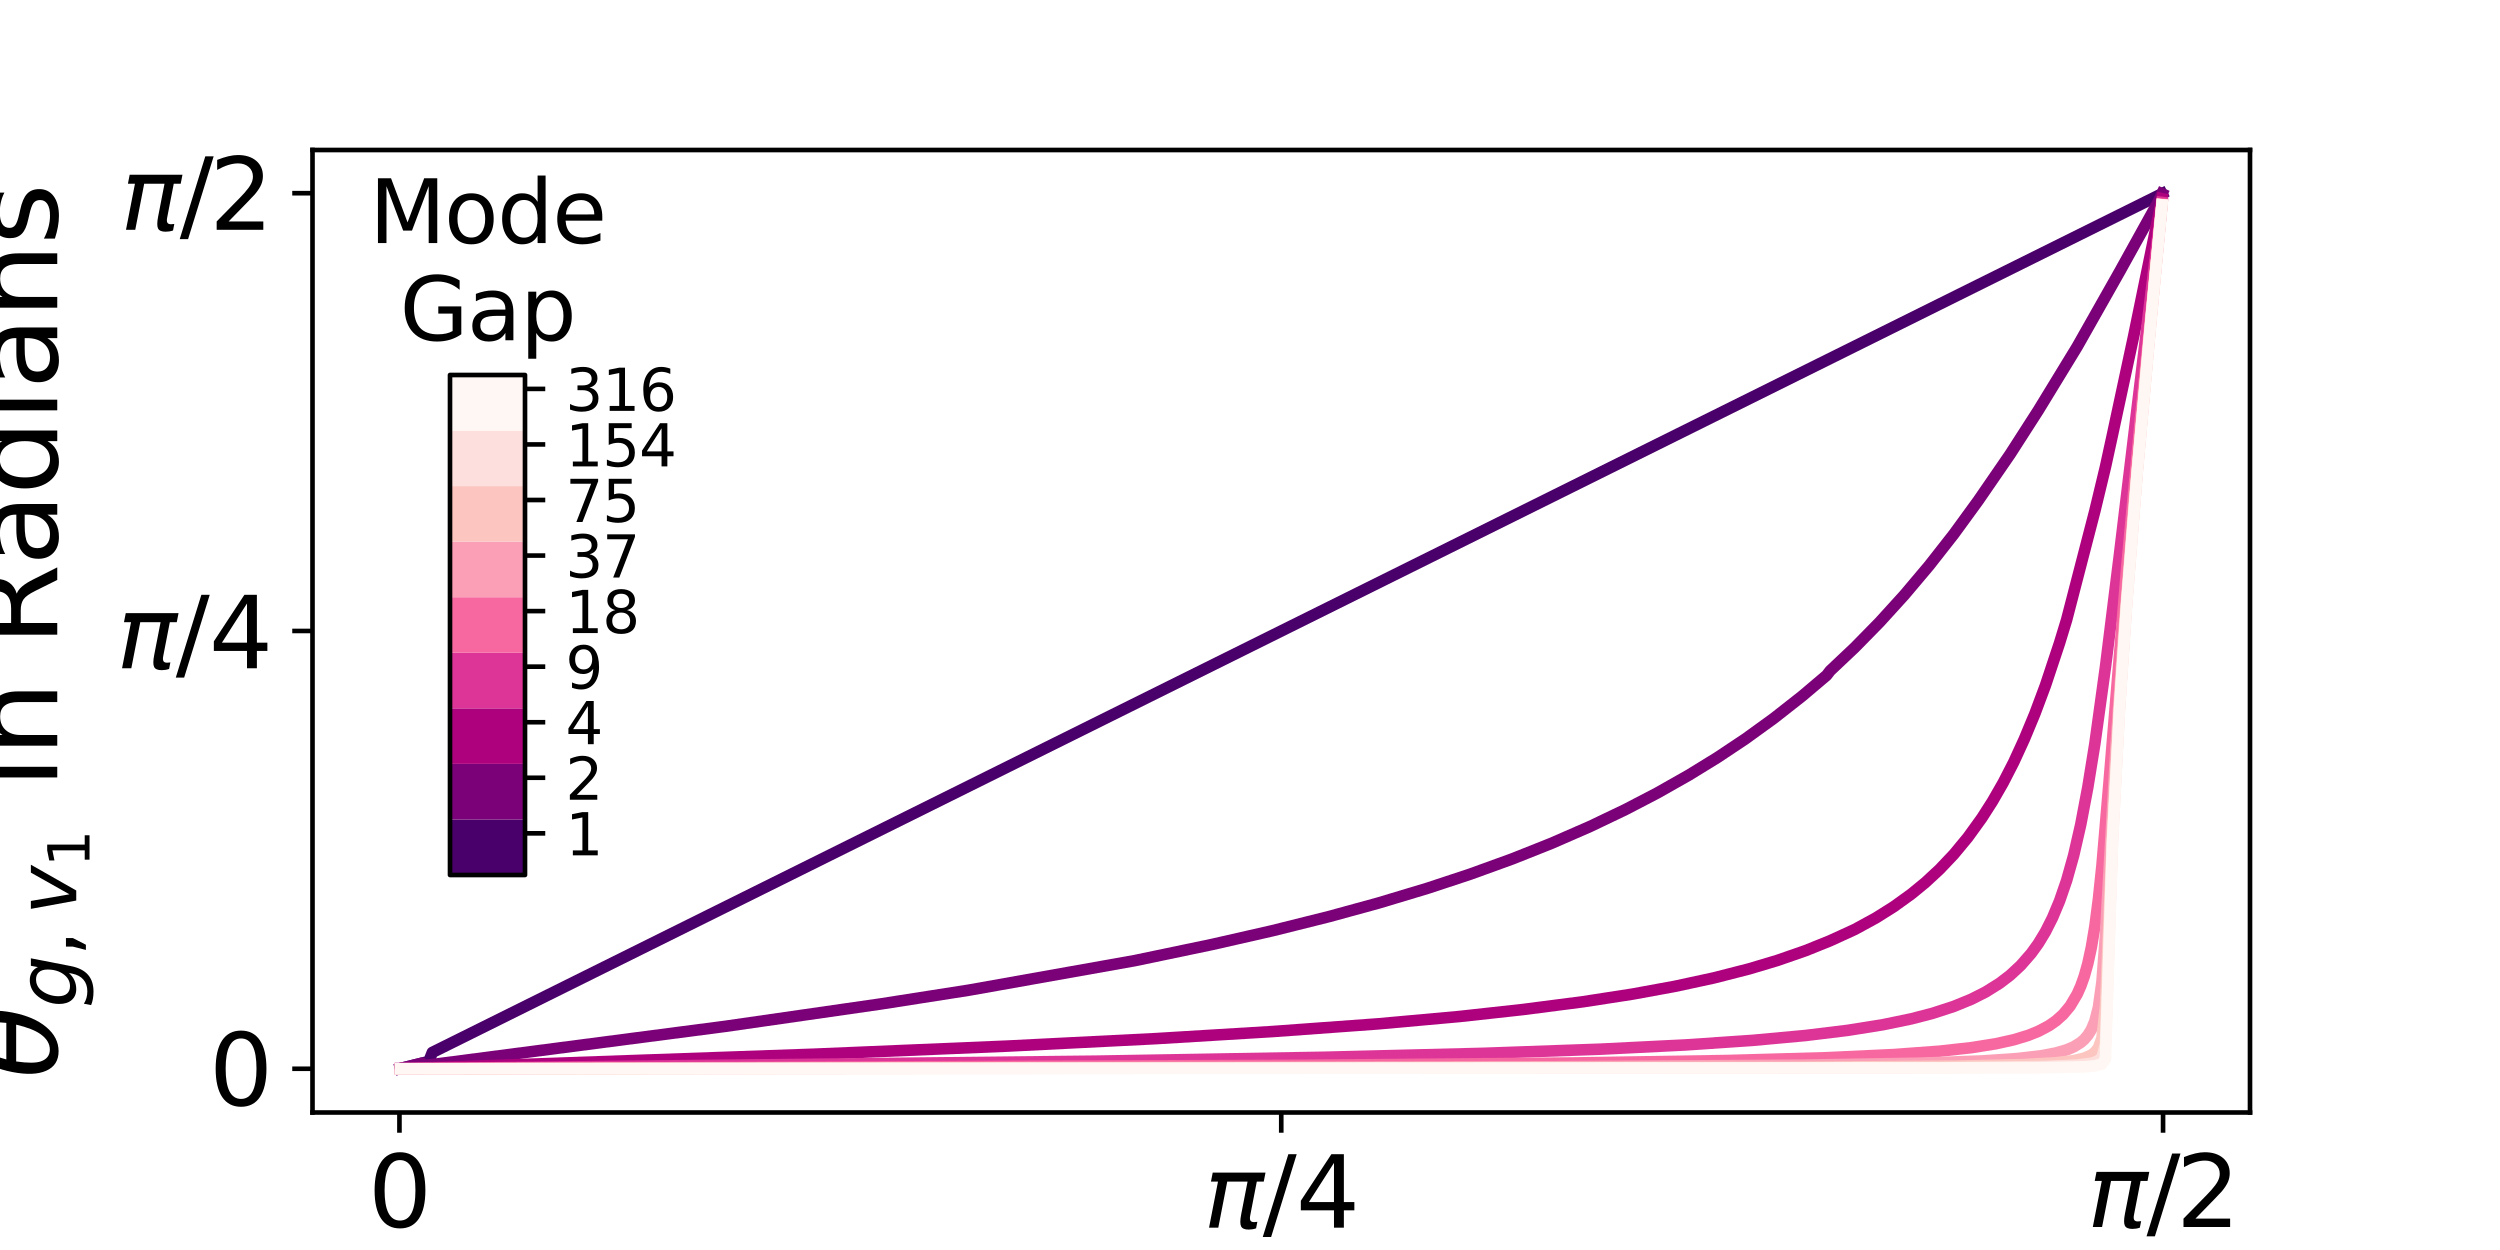 <?xml version="1.0" encoding="utf-8" standalone="no"?>
<!DOCTYPE svg PUBLIC "-//W3C//DTD SVG 1.1//EN"
  "http://www.w3.org/Graphics/SVG/1.1/DTD/svg11.dtd">
<svg xmlns:xlink="http://www.w3.org/1999/xlink" width="432pt" height="216pt" viewBox="0 0 432 216" xmlns="http://www.w3.org/2000/svg" version="1.1">
 <defs>
  <style type="text/css">*{stroke-linejoin: round; stroke-linecap: butt}</style>
 </defs>
 <g id="figure_1">
  <g id="patch_1">
   <path d="M 0 216 
L 432 216 
L 432 0 
L 0 0 
z
" style="fill: #ffffff"/>
  </g>
  <g id="axes_1">
   <g id="patch_2">
    <path d="M 54 192.24 
L 388.8 192.24 
L 388.8 25.92 
L 54 25.92 
z
" style="fill: #ffffff"/>
   </g>
   <g id="matplotlib.axis_1">
    <g id="xtick_1">
     <g id="line2d_1">
      <defs>
       <path id="m2dfd98eeee" d="M 0 0 
L 0 3.5 
" style="stroke: #000000; stroke-width: 0.8"/>
      </defs>
      <g>
       <use xlink:href="#m2dfd98eeee" x="69.024" y="192.24" style="stroke: #000000; stroke-width: 0.8"/>
      </g>
     </g>
     <g id="text_1">
      <!-- $0$ -->
      <g transform="translate(63.584 212.157) scale(0.17 -0.17)">
       <defs>
        <path id="DejaVuSans-30" d="M 2034 4250 
Q 1547 4250 1301 3770 
Q 1056 3291 1056 2328 
Q 1056 1369 1301 889 
Q 1547 409 2034 409 
Q 2525 409 2770 889 
Q 3016 1369 3016 2328 
Q 3016 3291 2770 3770 
Q 2525 4250 2034 4250 
z
M 2034 4750 
Q 2819 4750 3233 4129 
Q 3647 3509 3647 2328 
Q 3647 1150 3233 529 
Q 2819 -91 2034 -91 
Q 1250 -91 836 529 
Q 422 1150 422 2328 
Q 422 3509 836 4129 
Q 1250 4750 2034 4750 
z
" transform="scale(0.016)"/>
       </defs>
       <use xlink:href="#DejaVuSans-30" transform="translate(0 0.781)"/>
      </g>
     </g>
    </g>
    <g id="xtick_2">
     <g id="line2d_2">
      <g>
       <use xlink:href="#m2dfd98eeee" x="221.4" y="192.24" style="stroke: #000000; stroke-width: 0.8"/>
      </g>
     </g>
     <g id="text_2">
      <!-- $\pi/4$ -->
      <g transform="translate(207.97 212.157) scale(0.17 -0.17)">
       <defs>
        <path id="DejaVuSans-Oblique-3c0" d="M 584 3500 
L 3938 3500 
L 3825 2925 
L 3384 2925 
L 2966 775 
Q 2922 550 2981 450 
Q 3038 353 3209 353 
Q 3256 353 3325 363 
Q 3397 369 3419 372 
L 3338 -44 
Q 3222 -84 3103 -103 
Q 2981 -122 2866 -122 
Q 2491 -122 2388 81 
Q 2284 288 2391 838 
L 2797 2925 
L 1506 2925 
L 938 0 
L 350 0 
L 919 2925 
L 472 2925 
L 584 3500 
z
" transform="scale(0.016)"/>
        <path id="DejaVuSans-2f" d="M 1625 4666 
L 2156 4666 
L 531 -594 
L 0 -594 
L 1625 4666 
z
" transform="scale(0.016)"/>
        <path id="DejaVuSans-34" d="M 2419 4116 
L 825 1625 
L 2419 1625 
L 2419 4116 
z
M 2253 4666 
L 3047 4666 
L 3047 1625 
L 3713 1625 
L 3713 1100 
L 3047 1100 
L 3047 0 
L 2419 0 
L 2419 1100 
L 313 1100 
L 313 1709 
L 2253 4666 
z
" transform="scale(0.016)"/>
       </defs>
       <use xlink:href="#DejaVuSans-Oblique-3c0" transform="translate(0 0.094)"/>
       <use xlink:href="#DejaVuSans-2f" transform="translate(60.205 0.094)"/>
       <use xlink:href="#DejaVuSans-34" transform="translate(93.896 0.094)"/>
      </g>
     </g>
    </g>
    <g id="xtick_3">
     <g id="line2d_3">
      <g>
       <use xlink:href="#m2dfd98eeee" x="373.776" y="192.24" style="stroke: #000000; stroke-width: 0.8"/>
      </g>
     </g>
     <g id="text_3">
      <!-- $\pi/2$ -->
      <g transform="translate(360.686 212.157) scale(0.17 -0.17)">
       <defs>
        <path id="DejaVuSans-32" d="M 1228 531 
L 3431 531 
L 3431 0 
L 469 0 
L 469 531 
Q 828 903 1448 1529 
Q 2069 2156 2228 2338 
Q 2531 2678 2651 2914 
Q 2772 3150 2772 3378 
Q 2772 3750 2511 3984 
Q 2250 4219 1831 4219 
Q 1534 4219 1204 4116 
Q 875 4013 500 3803 
L 500 4441 
Q 881 4594 1212 4672 
Q 1544 4750 1819 4750 
Q 2544 4750 2975 4387 
Q 3406 4025 3406 3419 
Q 3406 3131 3298 2873 
Q 3191 2616 2906 2266 
Q 2828 2175 2409 1742 
Q 1991 1309 1228 531 
z
" transform="scale(0.016)"/>
       </defs>
       <use xlink:href="#DejaVuSans-Oblique-3c0" transform="translate(0 0.781)"/>
       <use xlink:href="#DejaVuSans-2f" transform="translate(60.205 0.781)"/>
       <use xlink:href="#DejaVuSans-32" transform="translate(90.271 0.781)"/>
      </g>
     </g>
    </g>
    <g id="text_4">
     <!-- $\alpha$ in Radians -->
     <g transform="translate(143.9 238.689) scale(0.25 -0.25)">
      <defs>
       <path id="DejaVuSans-Oblique-3b1" d="M 2619 1628 
L 2622 2350 
Q 2625 3088 2069 3091 
Q 1653 3094 1394 2747 
Q 1069 2319 959 1747 
Q 825 1059 994 731 
Q 1169 397 1547 397 
Q 1966 397 2319 1063 
L 2619 1628 
z
M 2166 3578 
Q 3141 3594 3128 2584 
Q 3128 2584 3616 3500 
L 4128 3500 
L 3119 1603 
L 3109 919 
Q 3109 766 3194 638 
Q 3291 488 3391 488 
L 3669 488 
L 3575 0 
L 3228 0 
Q 2934 0 2722 263 
Q 2622 394 2619 669 
Q 2416 334 2066 50 
Q 1900 -81 1453 -78 
Q 722 -72 456 397 
Q 184 884 353 1747 
Q 534 2675 1009 3097 
Q 1544 3569 2166 3578 
z
" transform="scale(0.016)"/>
       <path id="DejaVuSans-20" transform="scale(0.016)"/>
       <path id="DejaVuSans-69" d="M 603 3500 
L 1178 3500 
L 1178 0 
L 603 0 
L 603 3500 
z
M 603 4863 
L 1178 4863 
L 1178 4134 
L 603 4134 
L 603 4863 
z
" transform="scale(0.016)"/>
       <path id="DejaVuSans-6e" d="M 3513 2113 
L 3513 0 
L 2938 0 
L 2938 2094 
Q 2938 2591 2744 2837 
Q 2550 3084 2163 3084 
Q 1697 3084 1428 2787 
Q 1159 2491 1159 1978 
L 1159 0 
L 581 0 
L 581 3500 
L 1159 3500 
L 1159 2956 
Q 1366 3272 1645 3428 
Q 1925 3584 2291 3584 
Q 2894 3584 3203 3211 
Q 3513 2838 3513 2113 
z
" transform="scale(0.016)"/>
       <path id="DejaVuSans-52" d="M 2841 2188 
Q 3044 2119 3236 1894 
Q 3428 1669 3622 1275 
L 4263 0 
L 3584 0 
L 2988 1197 
Q 2756 1666 2539 1819 
Q 2322 1972 1947 1972 
L 1259 1972 
L 1259 0 
L 628 0 
L 628 4666 
L 2053 4666 
Q 2853 4666 3247 4331 
Q 3641 3997 3641 3322 
Q 3641 2881 3436 2590 
Q 3231 2300 2841 2188 
z
M 1259 4147 
L 1259 2491 
L 2053 2491 
Q 2509 2491 2742 2702 
Q 2975 2913 2975 3322 
Q 2975 3731 2742 3939 
Q 2509 4147 2053 4147 
L 1259 4147 
z
" transform="scale(0.016)"/>
       <path id="DejaVuSans-61" d="M 2194 1759 
Q 1497 1759 1228 1600 
Q 959 1441 959 1056 
Q 959 750 1161 570 
Q 1363 391 1709 391 
Q 2188 391 2477 730 
Q 2766 1069 2766 1631 
L 2766 1759 
L 2194 1759 
z
M 3341 1997 
L 3341 0 
L 2766 0 
L 2766 531 
Q 2569 213 2275 61 
Q 1981 -91 1556 -91 
Q 1019 -91 701 211 
Q 384 513 384 1019 
Q 384 1609 779 1909 
Q 1175 2209 1959 2209 
L 2766 2209 
L 2766 2266 
Q 2766 2663 2505 2880 
Q 2244 3097 1772 3097 
Q 1472 3097 1187 3025 
Q 903 2953 641 2809 
L 641 3341 
Q 956 3463 1253 3523 
Q 1550 3584 1831 3584 
Q 2591 3584 2966 3190 
Q 3341 2797 3341 1997 
z
" transform="scale(0.016)"/>
       <path id="DejaVuSans-64" d="M 2906 2969 
L 2906 4863 
L 3481 4863 
L 3481 0 
L 2906 0 
L 2906 525 
Q 2725 213 2448 61 
Q 2172 -91 1784 -91 
Q 1150 -91 751 415 
Q 353 922 353 1747 
Q 353 2572 751 3078 
Q 1150 3584 1784 3584 
Q 2172 3584 2448 3432 
Q 2725 3281 2906 2969 
z
M 947 1747 
Q 947 1113 1208 752 
Q 1469 391 1925 391 
Q 2381 391 2643 752 
Q 2906 1113 2906 1747 
Q 2906 2381 2643 2742 
Q 2381 3103 1925 3103 
Q 1469 3103 1208 2742 
Q 947 2381 947 1747 
z
" transform="scale(0.016)"/>
       <path id="DejaVuSans-73" d="M 2834 3397 
L 2834 2853 
Q 2591 2978 2328 3040 
Q 2066 3103 1784 3103 
Q 1356 3103 1142 2972 
Q 928 2841 928 2578 
Q 928 2378 1081 2264 
Q 1234 2150 1697 2047 
L 1894 2003 
Q 2506 1872 2764 1633 
Q 3022 1394 3022 966 
Q 3022 478 2636 193 
Q 2250 -91 1575 -91 
Q 1294 -91 989 -36 
Q 684 19 347 128 
L 347 722 
Q 666 556 975 473 
Q 1284 391 1588 391 
Q 1994 391 2212 530 
Q 2431 669 2431 922 
Q 2431 1156 2273 1281 
Q 2116 1406 1581 1522 
L 1381 1569 
Q 847 1681 609 1914 
Q 372 2147 372 2553 
Q 372 3047 722 3315 
Q 1072 3584 1716 3584 
Q 2034 3584 2315 3537 
Q 2597 3491 2834 3397 
z
" transform="scale(0.016)"/>
      </defs>
      <use xlink:href="#DejaVuSans-Oblique-3b1" transform="translate(0 0.016)"/>
      <use xlink:href="#DejaVuSans-20" transform="translate(65.918 0.016)"/>
      <use xlink:href="#DejaVuSans-69" transform="translate(97.705 0.016)"/>
      <use xlink:href="#DejaVuSans-6e" transform="translate(125.488 0.016)"/>
      <use xlink:href="#DejaVuSans-20" transform="translate(188.867 0.016)"/>
      <use xlink:href="#DejaVuSans-52" transform="translate(220.654 0.016)"/>
      <use xlink:href="#DejaVuSans-61" transform="translate(290.137 0.016)"/>
      <use xlink:href="#DejaVuSans-64" transform="translate(351.416 0.016)"/>
      <use xlink:href="#DejaVuSans-69" transform="translate(414.893 0.016)"/>
      <use xlink:href="#DejaVuSans-61" transform="translate(442.676 0.016)"/>
      <use xlink:href="#DejaVuSans-6e" transform="translate(503.955 0.016)"/>
      <use xlink:href="#DejaVuSans-73" transform="translate(567.334 0.016)"/>
     </g>
    </g>
   </g>
   <g id="matplotlib.axis_2">
    <g id="ytick_1">
     <g id="line2d_4">
      <defs>
       <path id="m60239dfbc8" d="M 0 0 
L -3.5 0 
" style="stroke: #000000; stroke-width: 0.8"/>
      </defs>
      <g>
       <use xlink:href="#m60239dfbc8" x="54" y="184.68" style="stroke: #000000; stroke-width: 0.8"/>
      </g>
     </g>
     <g id="text_5">
      <!-- $0$ -->
      <g transform="translate(36.12 191.139) scale(0.17 -0.17)">
       <use xlink:href="#DejaVuSans-30" transform="translate(0 0.781)"/>
      </g>
     </g>
    </g>
    <g id="ytick_2">
     <g id="line2d_5">
      <g>
       <use xlink:href="#m60239dfbc8" x="54" y="109.032" style="stroke: #000000; stroke-width: 0.8"/>
      </g>
     </g>
     <g id="text_6">
      <!-- $\pi/4$ -->
      <g transform="translate(20.14 115.491) scale(0.17 -0.17)">
       <use xlink:href="#DejaVuSans-Oblique-3c0" transform="translate(0 0.094)"/>
       <use xlink:href="#DejaVuSans-2f" transform="translate(60.205 0.094)"/>
       <use xlink:href="#DejaVuSans-34" transform="translate(93.896 0.094)"/>
      </g>
     </g>
    </g>
    <g id="ytick_3">
     <g id="line2d_6">
      <g>
       <use xlink:href="#m60239dfbc8" x="54" y="33.384" style="stroke: #000000; stroke-width: 0.8"/>
      </g>
     </g>
     <g id="text_7">
      <!-- $\pi/2$ -->
      <g transform="translate(20.82 39.842) scale(0.17 -0.17)">
       <use xlink:href="#DejaVuSans-Oblique-3c0" transform="translate(0 0.781)"/>
       <use xlink:href="#DejaVuSans-2f" transform="translate(60.205 0.781)"/>
       <use xlink:href="#DejaVuSans-32" transform="translate(90.271 0.781)"/>
      </g>
     </g>
    </g>
    <g id="text_8">
     <!-- $\theta_{g,v_1}$ in Radians -->
     <g transform="translate(9.94 186.38) rotate(-90) scale(0.2 -0.2)">
      <defs>
       <path id="DejaVuSans-Oblique-3b8" d="M 2913 2219 
L 925 2219 
Q 791 1284 928 888 
Q 1100 400 1566 400 
Q 2034 400 2391 891 
Q 2703 1322 2913 2219 
z
M 3009 2750 
Q 3094 3638 2984 3950 
Q 2813 4444 2353 4444 
Q 1875 4444 1525 3956 
Q 1250 3563 1034 2750 
L 3009 2750 
z
M 2444 4913 
Q 3194 4913 3494 4250 
Q 3794 3591 3566 2422 
Q 3341 1256 2781 594 
Q 2225 -72 1475 -72 
Q 722 -72 425 594 
Q 128 1256 353 2422 
Q 581 3591 1134 4250 
Q 1691 4913 2444 4913 
z
" transform="scale(0.016)"/>
       <path id="DejaVuSans-Oblique-67" d="M 3816 3500 
L 3219 434 
Q 3047 -456 2561 -893 
Q 2075 -1331 1253 -1331 
Q 950 -1331 690 -1286 
Q 431 -1241 206 -1147 
L 313 -588 
Q 525 -725 762 -790 
Q 1000 -856 1269 -856 
Q 1816 -856 2167 -557 
Q 2519 -259 2631 300 
L 2681 563 
Q 2441 288 2122 144 
Q 1803 0 1434 0 
Q 903 0 598 351 
Q 294 703 294 1319 
Q 294 1803 478 2267 
Q 663 2731 997 3091 
Q 1219 3328 1514 3456 
Q 1809 3584 2131 3584 
Q 2484 3584 2746 3420 
Q 3009 3256 3138 2956 
L 3238 3500 
L 3816 3500 
z
M 2950 2216 
Q 2950 2641 2750 2872 
Q 2550 3103 2181 3103 
Q 1953 3103 1747 3012 
Q 1541 2922 1394 2759 
Q 1156 2491 1023 2127 
Q 891 1763 891 1375 
Q 891 944 1092 712 
Q 1294 481 1672 481 
Q 2219 481 2584 976 
Q 2950 1472 2950 2216 
z
" transform="scale(0.016)"/>
       <path id="DejaVuSans-2c" d="M 750 794 
L 1409 794 
L 1409 256 
L 897 -744 
L 494 -744 
L 750 256 
L 750 794 
z
" transform="scale(0.016)"/>
       <path id="DejaVuSans-Oblique-76" d="M 459 3500 
L 1069 3500 
L 1581 525 
L 3256 3500 
L 3866 3500 
L 1875 0 
L 1100 0 
L 459 3500 
z
" transform="scale(0.016)"/>
       <path id="DejaVuSans-31" d="M 794 531 
L 1825 531 
L 1825 4091 
L 703 3866 
L 703 4441 
L 1819 4666 
L 2450 4666 
L 2450 531 
L 3481 531 
L 3481 0 
L 794 0 
L 794 531 
z
" transform="scale(0.016)"/>
      </defs>
      <use xlink:href="#DejaVuSans-Oblique-3b8" transform="translate(0 0.234)"/>
      <use xlink:href="#DejaVuSans-Oblique-67" transform="translate(61.182 -16.172) scale(0.7)"/>
      <use xlink:href="#DejaVuSans-2c" transform="translate(105.615 -16.172) scale(0.7)"/>
      <use xlink:href="#DejaVuSans-Oblique-76" transform="translate(141.504 -16.172) scale(0.7)"/>
      <use xlink:href="#DejaVuSans-31" transform="translate(182.93 -27.656) scale(0.49)"/>
      <use xlink:href="#DejaVuSans-20" transform="translate(218.753 0.234)"/>
      <use xlink:href="#DejaVuSans-69" transform="translate(250.541 0.234)"/>
      <use xlink:href="#DejaVuSans-6e" transform="translate(278.324 0.234)"/>
      <use xlink:href="#DejaVuSans-20" transform="translate(341.703 0.234)"/>
      <use xlink:href="#DejaVuSans-52" transform="translate(373.49 0.234)"/>
      <use xlink:href="#DejaVuSans-61" transform="translate(442.972 0.234)"/>
      <use xlink:href="#DejaVuSans-64" transform="translate(504.251 0.234)"/>
      <use xlink:href="#DejaVuSans-69" transform="translate(567.728 0.234)"/>
      <use xlink:href="#DejaVuSans-61" transform="translate(595.511 0.234)"/>
      <use xlink:href="#DejaVuSans-6e" transform="translate(656.791 0.234)"/>
      <use xlink:href="#DejaVuSans-73" transform="translate(720.169 0.234)"/>
     </g>
    </g>
   </g>
   <g id="line2d_7">
    <path d="M 69.218 184.632 
L 74.098 183.417 
L 74.708 181.858 
L 373.582 33.48 
L 373.582 33.48 
" clip-path="url(#p7d34e40db4)" style="fill: none; stroke: #49006a; stroke-width: 2; stroke-linecap: square"/>
   </g>
   <g id="line2d_8">
    <path d="M 69.218 184.632 
L 72.878 183.728 
L 73.488 184.111 
L 125.333 177.35 
L 152.171 173.486 
L 167.42 171.1 
L 196.087 165.996 
L 209.506 163.19 
L 219.875 160.828 
L 229.634 158.389 
L 238.174 156.05 
L 246.713 153.48 
L 254.032 151.061 
L 261.352 148.407 
L 268.061 145.738 
L 274.77 142.81 
L 280.87 139.894 
L 286.359 137.036 
L 291.849 133.927 
L 296.728 130.925 
L 301.608 127.675 
L 306.488 124.146 
L 311.367 120.317 
L 315.637 116.704 
L 316.247 115.911 
L 320.516 111.877 
L 324.786 107.523 
L 329.056 102.827 
L 333.325 97.77 
L 337.595 92.326 
L 341.865 86.462 
L 347.354 78.482 
L 352.234 70.885 
L 358.943 59.896 
L 366.262 46.957 
L 372.972 34.842 
L 373.582 33.48 
L 373.582 33.48 
" clip-path="url(#p7d34e40db4)" style="fill: none; stroke: #7a0177; stroke-width: 2; stroke-linecap: square"/>
   </g>
   <g id="line2d_9">
    <path d="M 69.218 184.633 
L 71.048 184.611 
L 140.582 182.169 
L 174.129 180.763 
L 199.747 179.474 
L 219.875 178.251 
L 238.174 176.918 
L 252.202 175.65 
L 263.181 174.443 
L 273.55 173.102 
L 282.09 171.781 
L 289.409 170.441 
L 296.119 168.99 
L 302.218 167.431 
L 307.098 165.973 
L 311.977 164.279 
L 316.247 162.558 
L 320.516 160.603 
L 324.176 158.603 
L 327.226 156.685 
L 330.276 154.488 
L 332.715 152.486 
L 335.155 150.223 
L 337.595 147.651 
L 340.035 144.708 
L 342.475 141.327 
L 344.304 138.464 
L 346.134 135.281 
L 347.964 131.722 
L 349.794 127.737 
L 351.624 123.331 
L 353.454 118.436 
L 355.893 111.101 
L 357.113 107.107 
L 361.993 88.286 
L 363.823 80.682 
L 365.043 75.084 
L 368.702 58.056 
L 373.582 34.333 
L 373.582 34.333 
" clip-path="url(#p7d34e40db4)" style="fill: none; stroke: #ae017e; stroke-width: 2; stroke-linecap: square"/>
   </g>
   <g id="line2d_10">
    <path d="M 69.218 184.678 
L 189.378 183.37 
L 229.024 182.691 
L 256.472 182.01 
L 276.6 181.295 
L 291.239 180.567 
L 302.828 179.777 
L 311.977 178.935 
L 319.297 178.042 
L 325.396 177.065 
L 330.276 176.055 
L 333.935 175.104 
L 337.595 173.914 
L 340.645 172.667 
L 343.084 171.436 
L 345.524 169.914 
L 347.354 168.515 
L 349.184 166.816 
L 351.014 164.718 
L 352.234 163.023 
L 353.454 161.006 
L 354.673 158.59 
L 355.893 155.681 
L 357.113 152.142 
L 358.333 147.8 
L 359.553 142.475 
L 360.773 136.041 
L 361.993 128.502 
L 363.823 115.246 
L 366.262 95.66 
L 373.582 34.975 
L 373.582 34.975 
" clip-path="url(#p7d34e40db4)" style="fill: none; stroke: #dd3497; stroke-width: 2; stroke-linecap: square"/>
   </g>
   <g id="line2d_11">
    <path d="M 69.218 184.679 
L 223.535 184.09 
L 271.721 183.684 
L 298.558 183.253 
L 315.637 182.771 
L 327.226 182.228 
L 335.155 181.642 
L 340.645 181.036 
L 344.914 180.355 
L 347.964 179.675 
L 350.404 178.937 
L 352.234 178.206 
L 354.064 177.236 
L 355.283 176.388 
L 356.503 175.295 
L 357.723 173.832 
L 358.943 171.774 
L 359.553 170.399 
L 360.163 168.688 
L 360.773 166.516 
L 361.383 163.713 
L 361.993 160.067 
L 362.603 155.374 
L 363.213 149.571 
L 364.433 135.245 
L 367.482 98.188 
L 369.922 71.851 
L 373.582 35.282 
L 373.582 35.282 
" clip-path="url(#p7d34e40db4)" style="fill: none; stroke: #f768a1; stroke-width: 2; stroke-linecap: square"/>
   </g>
   <g id="line2d_12">
    <path d="M 69.218 184.68 
L 268.671 184.339 
L 311.367 184.057 
L 331.495 183.721 
L 342.475 183.329 
L 348.574 182.917 
L 352.844 182.414 
L 355.283 181.944 
L 357.113 181.411 
L 358.333 180.895 
L 359.553 180.138 
L 360.163 179.603 
L 360.773 178.894 
L 361.383 177.911 
L 361.993 176.456 
L 362.603 174.071 
L 363.213 169.678 
L 363.823 161.615 
L 365.653 128.926 
L 366.872 110.887 
L 368.702 87.801 
L 371.142 60.721 
L 373.582 35.376 
L 373.582 35.376 
" clip-path="url(#p7d34e40db4)" style="fill: none; stroke: #fa9fb5; stroke-width: 2; stroke-linecap: square"/>
   </g>
   <g id="line2d_13">
    <path d="M 69.218 184.68 
L 308.317 184.446 
L 338.205 184.221 
L 349.794 183.951 
L 355.283 183.642 
L 358.333 183.275 
L 360.163 182.844 
L 361.383 182.31 
L 361.993 181.844 
L 362.603 181.067 
L 363.213 179.389 
L 363.823 173.975 
L 365.043 143.699 
L 366.262 121.654 
L 367.482 104.054 
L 369.312 81.42 
L 371.752 54.545 
L 373.582 35.399 
L 373.582 35.399 
" clip-path="url(#p7d34e40db4)" style="fill: none; stroke: #fcc5c0; stroke-width: 2; stroke-linecap: square"/>
   </g>
   <g id="line2d_14">
    <path d="M 69.218 184.68 
L 335.765 184.497 
L 353.454 184.292 
L 358.943 184.047 
L 361.383 183.725 
L 361.993 183.557 
L 362.603 183.266 
L 363.213 182.738 
L 363.823 180.458 
L 365.043 145.087 
L 366.262 122.244 
L 367.482 104.391 
L 369.312 81.594 
L 371.752 54.609 
L 373.582 35.404 
L 373.582 35.404 
" clip-path="url(#p7d34e40db4)" style="fill: none; stroke: #fde0dd; stroke-width: 2; stroke-linecap: square"/>
   </g>
   <g id="line2d_15">
    <path d="M 69.218 184.68 
L 351.624 184.523 
L 360.163 184.344 
L 361.993 184.177 
L 363.213 183.872 
L 363.823 182.999 
L 365.043 145.506 
L 366.262 122.411 
L 367.482 104.485 
L 369.312 81.641 
L 371.752 54.626 
L 373.582 35.406 
L 373.582 35.406 
" clip-path="url(#p7d34e40db4)" style="fill: none; stroke: #fff7f3; stroke-width: 2; stroke-linecap: square"/>
   </g>
   <g id="patch_3">
    <path d="M 54 192.24 
L 54 25.92 
" style="fill: none; stroke: #000000; stroke-width: 0.8; stroke-linejoin: miter; stroke-linecap: square"/>
   </g>
   <g id="patch_4">
    <path d="M 388.8 192.24 
L 388.8 25.92 
" style="fill: none; stroke: #000000; stroke-width: 0.8; stroke-linejoin: miter; stroke-linecap: square"/>
   </g>
   <g id="patch_5">
    <path d="M 54 192.24 
L 388.8 192.24 
" style="fill: none; stroke: #000000; stroke-width: 0.8; stroke-linejoin: miter; stroke-linecap: square"/>
   </g>
   <g id="patch_6">
    <path d="M 54 25.92 
L 388.8 25.92 
" style="fill: none; stroke: #000000; stroke-width: 0.8; stroke-linejoin: miter; stroke-linecap: square"/>
   </g>
  </g>
  <g id="axes_2">
   <g id="patch_7">
    <path d="M 77.76 151.2 
L 90.72 151.2 
L 90.72 64.8 
L 77.76 64.8 
z
" style="fill: #ffffff"/>
   </g>
   <g id="QuadMesh_1">
    <path d="M 77.76 151.2 
L 90.72 151.2 
L 90.72 141.6 
L 77.76 141.6 
L 77.76 151.2 
" clip-path="url(#p1bdd792a33)" style="fill: #49006a"/>
    <path d="M 77.76 141.6 
L 90.72 141.6 
L 90.72 132 
L 77.76 132 
L 77.76 141.6 
" clip-path="url(#p1bdd792a33)" style="fill: #7a0177"/>
    <path d="M 77.76 132 
L 90.72 132 
L 90.72 122.4 
L 77.76 122.4 
L 77.76 132 
" clip-path="url(#p1bdd792a33)" style="fill: #ae017e"/>
    <path d="M 77.76 122.4 
L 90.72 122.4 
L 90.72 112.8 
L 77.76 112.8 
L 77.76 122.4 
" clip-path="url(#p1bdd792a33)" style="fill: #dd3497"/>
    <path d="M 77.76 112.8 
L 90.72 112.8 
L 90.72 103.2 
L 77.76 103.2 
L 77.76 112.8 
" clip-path="url(#p1bdd792a33)" style="fill: #f768a1"/>
    <path d="M 77.76 103.2 
L 90.72 103.2 
L 90.72 93.6 
L 77.76 93.6 
L 77.76 103.2 
" clip-path="url(#p1bdd792a33)" style="fill: #fa9fb5"/>
    <path d="M 77.76 93.6 
L 90.72 93.6 
L 90.72 84 
L 77.76 84 
L 77.76 93.6 
" clip-path="url(#p1bdd792a33)" style="fill: #fcc5c0"/>
    <path d="M 77.76 84 
L 90.72 84 
L 90.72 74.4 
L 77.76 74.4 
L 77.76 84 
" clip-path="url(#p1bdd792a33)" style="fill: #fde0dd"/>
    <path d="M 77.76 74.4 
L 90.72 74.4 
L 90.72 64.8 
L 77.76 64.8 
L 77.76 74.4 
" clip-path="url(#p1bdd792a33)" style="fill: #fff7f3"/>
   </g>
   <g id="matplotlib.axis_3"/>
   <g id="matplotlib.axis_4">
    <g id="ytick_4">
     <g id="line2d_16">
      <defs>
       <path id="m426d9be7c1" d="M 0 0 
L 3.5 0 
" style="stroke: #000000; stroke-width: 0.8"/>
      </defs>
      <g>
       <use xlink:href="#m426d9be7c1" x="90.72" y="144" style="stroke: #000000; stroke-width: 0.8"/>
      </g>
     </g>
     <g id="text_9">
      <!-- 1 -->
      <g transform="translate(97.72 147.799) scale(0.1 -0.1)">
       <use xlink:href="#DejaVuSans-31"/>
      </g>
     </g>
    </g>
    <g id="ytick_5">
     <g id="line2d_17">
      <g>
       <use xlink:href="#m426d9be7c1" x="90.72" y="134.4" style="stroke: #000000; stroke-width: 0.8"/>
      </g>
     </g>
     <g id="text_10">
      <!-- 2 -->
      <g transform="translate(97.72 138.199) scale(0.1 -0.1)">
       <use xlink:href="#DejaVuSans-32"/>
      </g>
     </g>
    </g>
    <g id="ytick_6">
     <g id="line2d_18">
      <g>
       <use xlink:href="#m426d9be7c1" x="90.72" y="124.8" style="stroke: #000000; stroke-width: 0.8"/>
      </g>
     </g>
     <g id="text_11">
      <!-- 4 -->
      <g transform="translate(97.72 128.599) scale(0.1 -0.1)">
       <use xlink:href="#DejaVuSans-34"/>
      </g>
     </g>
    </g>
    <g id="ytick_7">
     <g id="line2d_19">
      <g>
       <use xlink:href="#m426d9be7c1" x="90.72" y="115.2" style="stroke: #000000; stroke-width: 0.8"/>
      </g>
     </g>
     <g id="text_12">
      <!-- 9 -->
      <g transform="translate(97.72 118.999) scale(0.1 -0.1)">
       <defs>
        <path id="DejaVuSans-39" d="M 703 97 
L 703 672 
Q 941 559 1184 500 
Q 1428 441 1663 441 
Q 2288 441 2617 861 
Q 2947 1281 2994 2138 
Q 2813 1869 2534 1725 
Q 2256 1581 1919 1581 
Q 1219 1581 811 2004 
Q 403 2428 403 3163 
Q 403 3881 828 4315 
Q 1253 4750 1959 4750 
Q 2769 4750 3195 4129 
Q 3622 3509 3622 2328 
Q 3622 1225 3098 567 
Q 2575 -91 1691 -91 
Q 1453 -91 1209 -44 
Q 966 3 703 97 
z
M 1959 2075 
Q 2384 2075 2632 2365 
Q 2881 2656 2881 3163 
Q 2881 3666 2632 3958 
Q 2384 4250 1959 4250 
Q 1534 4250 1286 3958 
Q 1038 3666 1038 3163 
Q 1038 2656 1286 2365 
Q 1534 2075 1959 2075 
z
" transform="scale(0.016)"/>
       </defs>
       <use xlink:href="#DejaVuSans-39"/>
      </g>
     </g>
    </g>
    <g id="ytick_8">
     <g id="line2d_20">
      <g>
       <use xlink:href="#m426d9be7c1" x="90.72" y="105.6" style="stroke: #000000; stroke-width: 0.8"/>
      </g>
     </g>
     <g id="text_13">
      <!-- 18 -->
      <g transform="translate(97.72 109.399) scale(0.1 -0.1)">
       <defs>
        <path id="DejaVuSans-38" d="M 2034 2216 
Q 1584 2216 1326 1975 
Q 1069 1734 1069 1313 
Q 1069 891 1326 650 
Q 1584 409 2034 409 
Q 2484 409 2743 651 
Q 3003 894 3003 1313 
Q 3003 1734 2745 1975 
Q 2488 2216 2034 2216 
z
M 1403 2484 
Q 997 2584 770 2862 
Q 544 3141 544 3541 
Q 544 4100 942 4425 
Q 1341 4750 2034 4750 
Q 2731 4750 3128 4425 
Q 3525 4100 3525 3541 
Q 3525 3141 3298 2862 
Q 3072 2584 2669 2484 
Q 3125 2378 3379 2068 
Q 3634 1759 3634 1313 
Q 3634 634 3220 271 
Q 2806 -91 2034 -91 
Q 1263 -91 848 271 
Q 434 634 434 1313 
Q 434 1759 690 2068 
Q 947 2378 1403 2484 
z
M 1172 3481 
Q 1172 3119 1398 2916 
Q 1625 2713 2034 2713 
Q 2441 2713 2670 2916 
Q 2900 3119 2900 3481 
Q 2900 3844 2670 4047 
Q 2441 4250 2034 4250 
Q 1625 4250 1398 4047 
Q 1172 3844 1172 3481 
z
" transform="scale(0.016)"/>
       </defs>
       <use xlink:href="#DejaVuSans-31"/>
       <use xlink:href="#DejaVuSans-38" x="63.623"/>
      </g>
     </g>
    </g>
    <g id="ytick_9">
     <g id="line2d_21">
      <g>
       <use xlink:href="#m426d9be7c1" x="90.72" y="96" style="stroke: #000000; stroke-width: 0.8"/>
      </g>
     </g>
     <g id="text_14">
      <!-- 37 -->
      <g transform="translate(97.72 99.799) scale(0.1 -0.1)">
       <defs>
        <path id="DejaVuSans-33" d="M 2597 2516 
Q 3050 2419 3304 2112 
Q 3559 1806 3559 1356 
Q 3559 666 3084 287 
Q 2609 -91 1734 -91 
Q 1441 -91 1130 -33 
Q 819 25 488 141 
L 488 750 
Q 750 597 1062 519 
Q 1375 441 1716 441 
Q 2309 441 2620 675 
Q 2931 909 2931 1356 
Q 2931 1769 2642 2001 
Q 2353 2234 1838 2234 
L 1294 2234 
L 1294 2753 
L 1863 2753 
Q 2328 2753 2575 2939 
Q 2822 3125 2822 3475 
Q 2822 3834 2567 4026 
Q 2313 4219 1838 4219 
Q 1578 4219 1281 4162 
Q 984 4106 628 3988 
L 628 4550 
Q 988 4650 1302 4700 
Q 1616 4750 1894 4750 
Q 2613 4750 3031 4423 
Q 3450 4097 3450 3541 
Q 3450 3153 3228 2886 
Q 3006 2619 2597 2516 
z
" transform="scale(0.016)"/>
        <path id="DejaVuSans-37" d="M 525 4666 
L 3525 4666 
L 3525 4397 
L 1831 0 
L 1172 0 
L 2766 4134 
L 525 4134 
L 525 4666 
z
" transform="scale(0.016)"/>
       </defs>
       <use xlink:href="#DejaVuSans-33"/>
       <use xlink:href="#DejaVuSans-37" x="63.623"/>
      </g>
     </g>
    </g>
    <g id="ytick_10">
     <g id="line2d_22">
      <g>
       <use xlink:href="#m426d9be7c1" x="90.72" y="86.4" style="stroke: #000000; stroke-width: 0.8"/>
      </g>
     </g>
     <g id="text_15">
      <!-- 75 -->
      <g transform="translate(97.72 90.199) scale(0.1 -0.1)">
       <defs>
        <path id="DejaVuSans-35" d="M 691 4666 
L 3169 4666 
L 3169 4134 
L 1269 4134 
L 1269 2991 
Q 1406 3038 1543 3061 
Q 1681 3084 1819 3084 
Q 2600 3084 3056 2656 
Q 3513 2228 3513 1497 
Q 3513 744 3044 326 
Q 2575 -91 1722 -91 
Q 1428 -91 1123 -41 
Q 819 9 494 109 
L 494 744 
Q 775 591 1075 516 
Q 1375 441 1709 441 
Q 2250 441 2565 725 
Q 2881 1009 2881 1497 
Q 2881 1984 2565 2268 
Q 2250 2553 1709 2553 
Q 1456 2553 1204 2497 
Q 953 2441 691 2322 
L 691 4666 
z
" transform="scale(0.016)"/>
       </defs>
       <use xlink:href="#DejaVuSans-37"/>
       <use xlink:href="#DejaVuSans-35" x="63.623"/>
      </g>
     </g>
    </g>
    <g id="ytick_11">
     <g id="line2d_23">
      <g>
       <use xlink:href="#m426d9be7c1" x="90.72" y="76.8" style="stroke: #000000; stroke-width: 0.8"/>
      </g>
     </g>
     <g id="text_16">
      <!-- 154 -->
      <g transform="translate(97.72 80.599) scale(0.1 -0.1)">
       <use xlink:href="#DejaVuSans-31"/>
       <use xlink:href="#DejaVuSans-35" x="63.623"/>
       <use xlink:href="#DejaVuSans-34" x="127.246"/>
      </g>
     </g>
    </g>
    <g id="ytick_12">
     <g id="line2d_24">
      <g>
       <use xlink:href="#m426d9be7c1" x="90.72" y="67.2" style="stroke: #000000; stroke-width: 0.8"/>
      </g>
     </g>
     <g id="text_17">
      <!-- 316 -->
      <g transform="translate(97.72 70.999) scale(0.1 -0.1)">
       <defs>
        <path id="DejaVuSans-36" d="M 2113 2584 
Q 1688 2584 1439 2293 
Q 1191 2003 1191 1497 
Q 1191 994 1439 701 
Q 1688 409 2113 409 
Q 2538 409 2786 701 
Q 3034 994 3034 1497 
Q 3034 2003 2786 2293 
Q 2538 2584 2113 2584 
z
M 3366 4563 
L 3366 3988 
Q 3128 4100 2886 4159 
Q 2644 4219 2406 4219 
Q 1781 4219 1451 3797 
Q 1122 3375 1075 2522 
Q 1259 2794 1537 2939 
Q 1816 3084 2150 3084 
Q 2853 3084 3261 2657 
Q 3669 2231 3669 1497 
Q 3669 778 3244 343 
Q 2819 -91 2113 -91 
Q 1303 -91 875 529 
Q 447 1150 447 2328 
Q 447 3434 972 4092 
Q 1497 4750 2381 4750 
Q 2619 4750 2861 4703 
Q 3103 4656 3366 4563 
z
" transform="scale(0.016)"/>
       </defs>
       <use xlink:href="#DejaVuSans-33"/>
       <use xlink:href="#DejaVuSans-31" x="63.623"/>
       <use xlink:href="#DejaVuSans-36" x="127.246"/>
      </g>
     </g>
    </g>
   </g>
   <g id="LineCollection_1"/>
   <g id="patch_8">
    <path d="M 77.76 151.2 
L 84.24 151.2 
L 90.72 151.2 
L 90.72 64.8 
L 84.24 64.8 
L 77.76 64.8 
L 77.76 151.2 
z
" style="fill: none; stroke: #000000; stroke-width: 0.8; stroke-linejoin: miter; stroke-linecap: square"/>
   </g>
   <g id="text_18">
    <!-- Mode -->
    <g transform="translate(63.804 42.003) scale(0.15 -0.15)">
     <defs>
      <path id="DejaVuSans-4d" d="M 628 4666 
L 1569 4666 
L 2759 1491 
L 3956 4666 
L 4897 4666 
L 4897 0 
L 4281 0 
L 4281 4097 
L 3078 897 
L 2444 897 
L 1241 4097 
L 1241 0 
L 628 0 
L 628 4666 
z
" transform="scale(0.016)"/>
      <path id="DejaVuSans-6f" d="M 1959 3097 
Q 1497 3097 1228 2736 
Q 959 2375 959 1747 
Q 959 1119 1226 758 
Q 1494 397 1959 397 
Q 2419 397 2687 759 
Q 2956 1122 2956 1747 
Q 2956 2369 2687 2733 
Q 2419 3097 1959 3097 
z
M 1959 3584 
Q 2709 3584 3137 3096 
Q 3566 2609 3566 1747 
Q 3566 888 3137 398 
Q 2709 -91 1959 -91 
Q 1206 -91 779 398 
Q 353 888 353 1747 
Q 353 2609 779 3096 
Q 1206 3584 1959 3584 
z
" transform="scale(0.016)"/>
      <path id="DejaVuSans-65" d="M 3597 1894 
L 3597 1613 
L 953 1613 
Q 991 1019 1311 708 
Q 1631 397 2203 397 
Q 2534 397 2845 478 
Q 3156 559 3463 722 
L 3463 178 
Q 3153 47 2828 -22 
Q 2503 -91 2169 -91 
Q 1331 -91 842 396 
Q 353 884 353 1716 
Q 353 2575 817 3079 
Q 1281 3584 2069 3584 
Q 2775 3584 3186 3129 
Q 3597 2675 3597 1894 
z
M 3022 2063 
Q 3016 2534 2758 2815 
Q 2500 3097 2075 3097 
Q 1594 3097 1305 2825 
Q 1016 2553 972 2059 
L 3022 2063 
z
" transform="scale(0.016)"/>
     </defs>
     <use xlink:href="#DejaVuSans-4d"/>
     <use xlink:href="#DejaVuSans-6f" x="86.279"/>
     <use xlink:href="#DejaVuSans-64" x="147.461"/>
     <use xlink:href="#DejaVuSans-65" x="210.938"/>
    </g>
    <!-- Gap -->
    <g transform="translate(69.071 58.8) scale(0.15 -0.15)">
     <defs>
      <path id="DejaVuSans-47" d="M 3809 666 
L 3809 1919 
L 2778 1919 
L 2778 2438 
L 4434 2438 
L 4434 434 
Q 4069 175 3628 42 
Q 3188 -91 2688 -91 
Q 1594 -91 976 548 
Q 359 1188 359 2328 
Q 359 3472 976 4111 
Q 1594 4750 2688 4750 
Q 3144 4750 3555 4637 
Q 3966 4525 4313 4306 
L 4313 3634 
Q 3963 3931 3569 4081 
Q 3175 4231 2741 4231 
Q 1884 4231 1454 3753 
Q 1025 3275 1025 2328 
Q 1025 1384 1454 906 
Q 1884 428 2741 428 
Q 3075 428 3337 486 
Q 3600 544 3809 666 
z
" transform="scale(0.016)"/>
      <path id="DejaVuSans-70" d="M 1159 525 
L 1159 -1331 
L 581 -1331 
L 581 3500 
L 1159 3500 
L 1159 2969 
Q 1341 3281 1617 3432 
Q 1894 3584 2278 3584 
Q 2916 3584 3314 3078 
Q 3713 2572 3713 1747 
Q 3713 922 3314 415 
Q 2916 -91 2278 -91 
Q 1894 -91 1617 61 
Q 1341 213 1159 525 
z
M 3116 1747 
Q 3116 2381 2855 2742 
Q 2594 3103 2138 3103 
Q 1681 3103 1420 2742 
Q 1159 2381 1159 1747 
Q 1159 1113 1420 752 
Q 1681 391 2138 391 
Q 2594 391 2855 752 
Q 3116 1113 3116 1747 
z
" transform="scale(0.016)"/>
     </defs>
     <use xlink:href="#DejaVuSans-47"/>
     <use xlink:href="#DejaVuSans-61" x="77.49"/>
     <use xlink:href="#DejaVuSans-70" x="138.77"/>
    </g>
   </g>
  </g>
 </g>
 <defs>
  <clipPath id="p7d34e40db4">
   <rect x="54" y="25.92" width="334.8" height="166.32"/>
  </clipPath>
  <clipPath id="p1bdd792a33">
   <rect x="77.76" y="64.8" width="12.96" height="86.4"/>
  </clipPath>
 </defs>
</svg>

